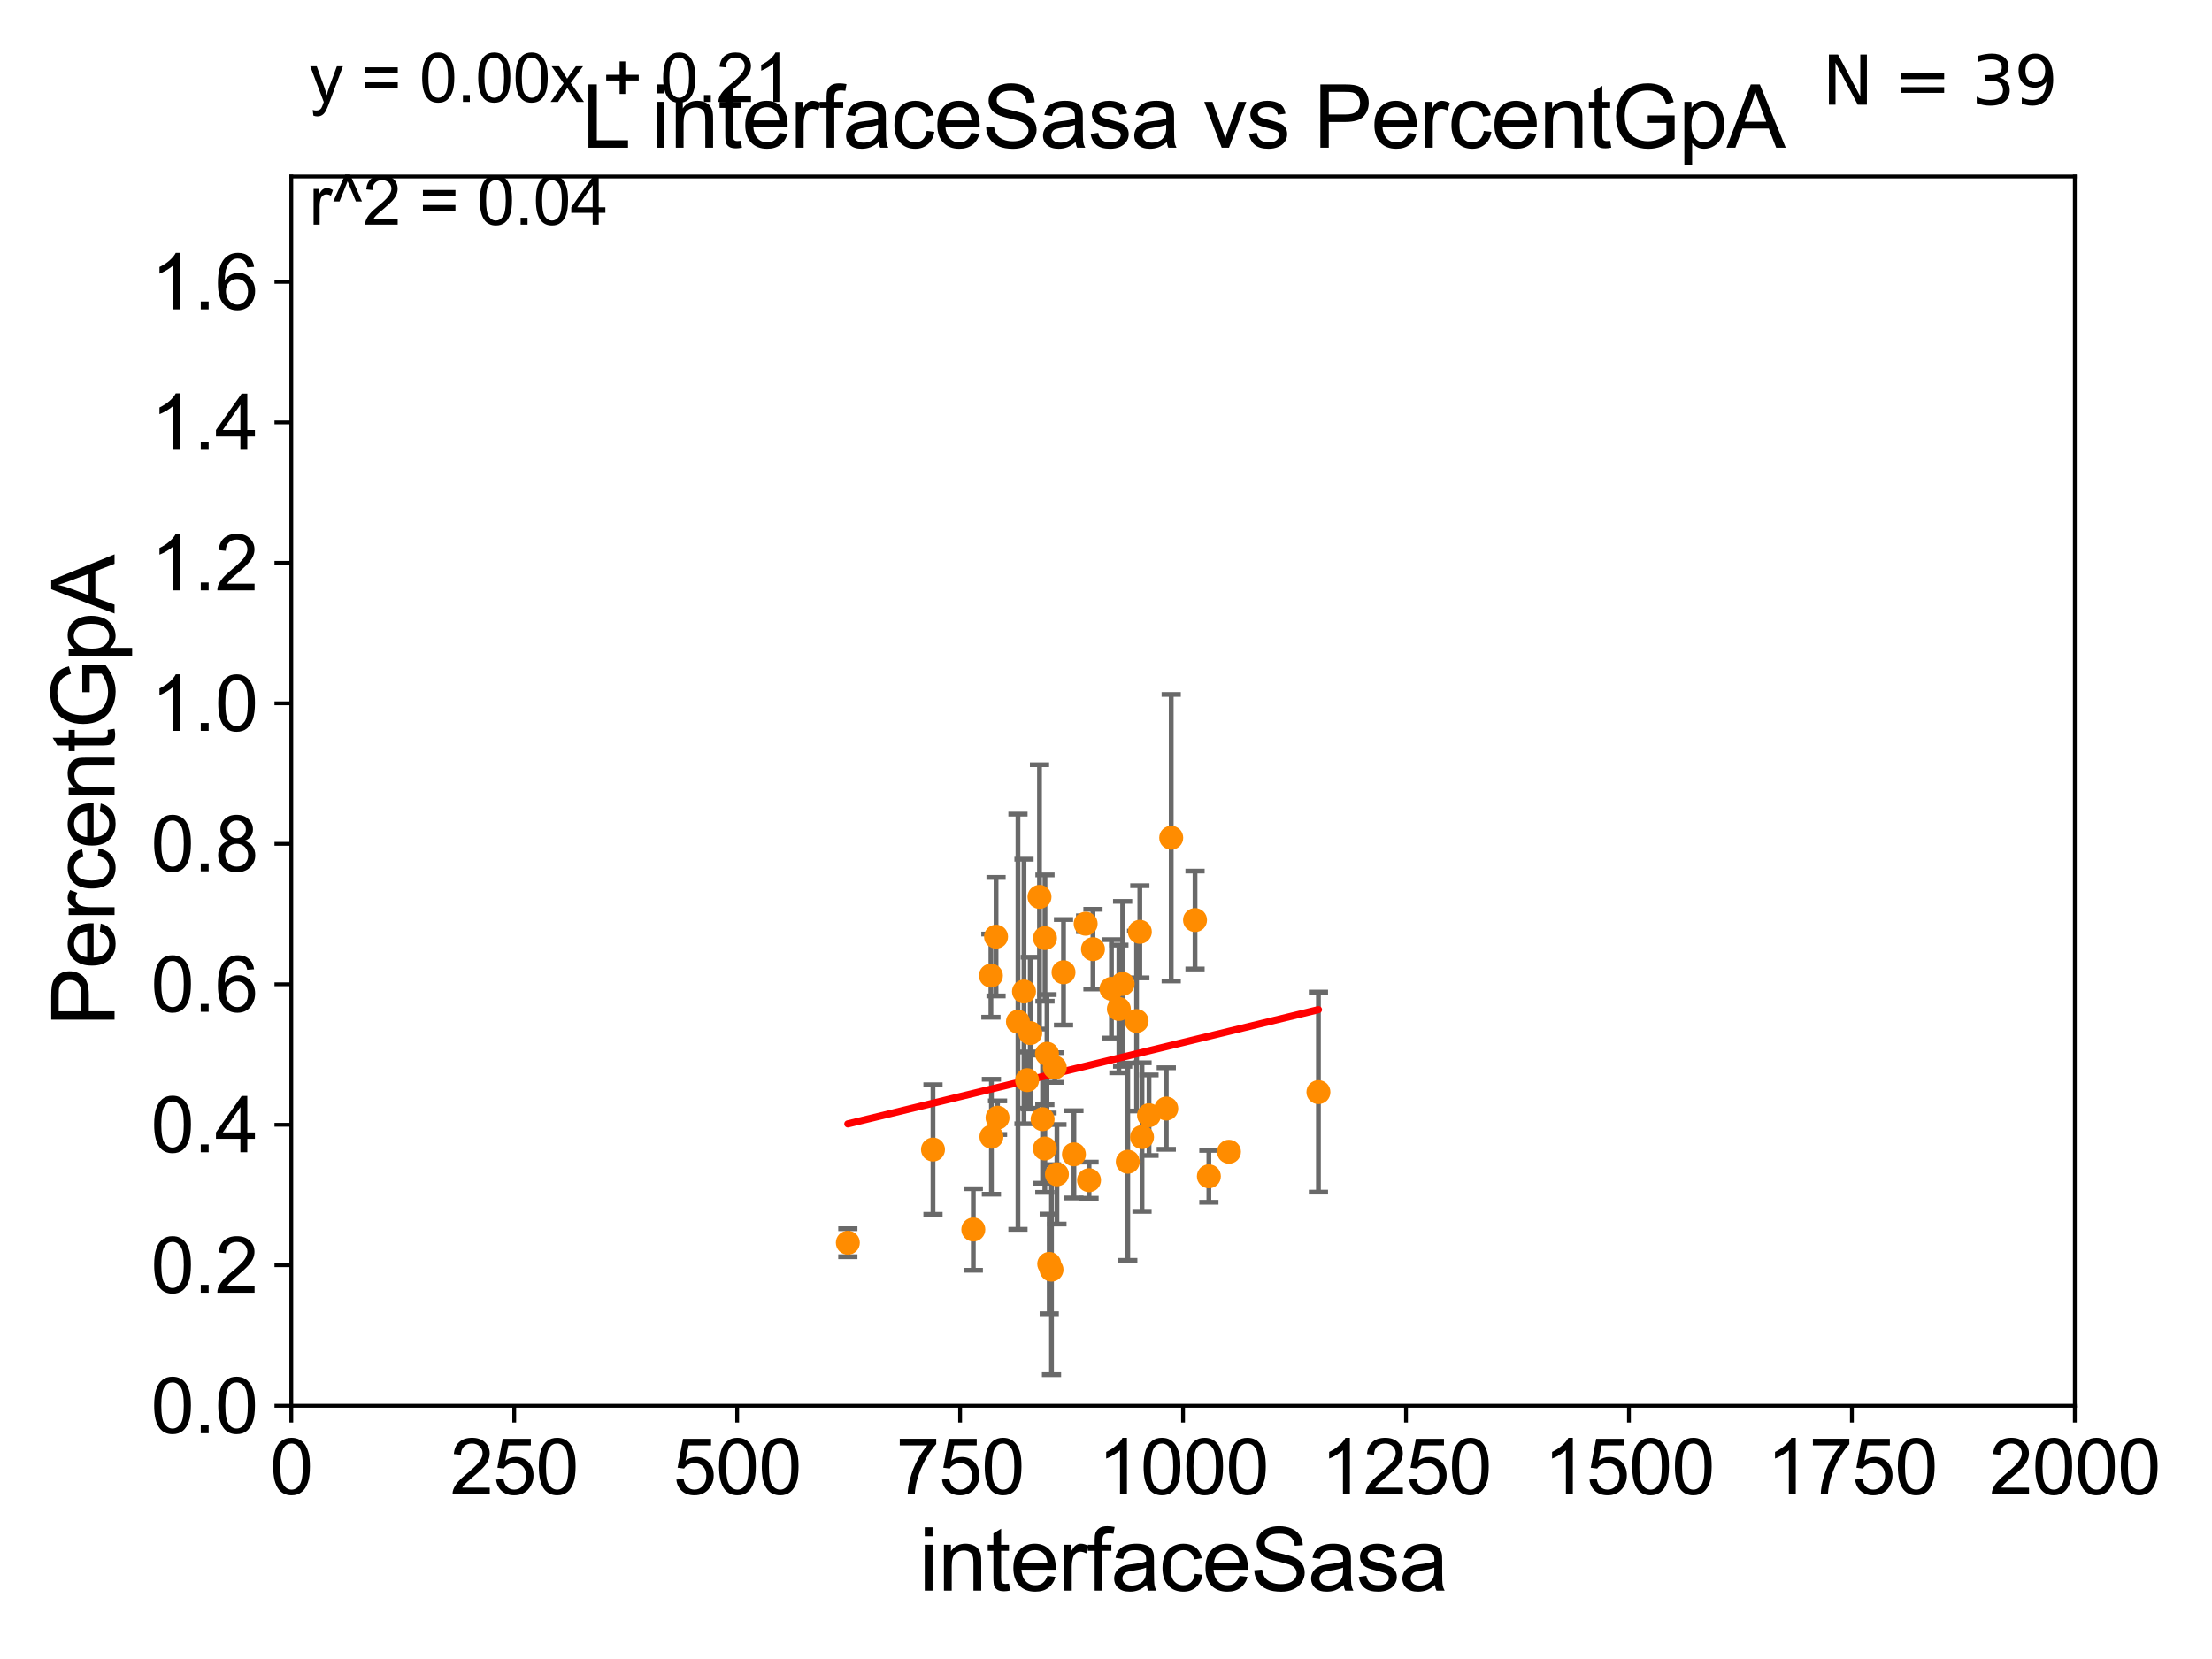 <?xml version="1.0" encoding="utf-8" standalone="no"?>
<!DOCTYPE svg PUBLIC "-//W3C//DTD SVG 1.1//EN"
  "http://www.w3.org/Graphics/SVG/1.1/DTD/svg11.dtd">
<svg xmlns:xlink="http://www.w3.org/1999/xlink" width="460.8pt" height="345.6pt" viewBox="0 0 460.8 345.6" xmlns="http://www.w3.org/2000/svg" version="1.1">
 <defs>
  <style type="text/css">*{stroke-linejoin: round; stroke-linecap: butt}</style>
 </defs>
 <g id="figure_1">
  <g id="patch_1">
   <path d="M 0 345.6 
L 460.8 345.6 
L 460.8 0 
L 0 0 
z
" style="fill: #ffffff"/>
  </g>
  <g id="axes_1">
   <g id="patch_2">
    <path d="M 60.68 292.84 
L 432.225 292.84 
L 432.225 36.775 
L 60.68 36.775 
z
" style="fill: #ffffff"/>
   </g>
   <g id="PathCollection_1">
    <defs>
     <path id="m358997b741" d="M 0 1.118 
C 0.297 1.118 0.581 1 0.791 0.791 
C 1 0.581 1.118 0.297 1.118 0 
C 1.118 -0.297 1 -0.581 0.791 -0.791 
C 0.581 -1 0.297 -1.118 0 -1.118 
C -0.297 -1.118 -0.581 -1 -0.791 -0.791 
C -1 -0.581 -1.118 -0.297 -1.118 0 
C -1.118 0.297 -1 0.581 -0.791 0.791 
C -0.581 1 -0.297 1.118 0 1.118 
z
" style="stroke: #ff8c00"/>
    </defs>
    <g clip-path="url(#pba10fb8a59)">
     <use xlink:href="#m358997b741" x="237.448" y="194.111" style="fill: #ff8c00; stroke: #ff8c00"/>
     <use xlink:href="#m358997b741" x="231.537" y="205.994" style="fill: #ff8c00; stroke: #ff8c00"/>
     <use xlink:href="#m358997b741" x="218.575" y="263.302" style="fill: #ff8c00; stroke: #ff8c00"/>
     <use xlink:href="#m358997b741" x="256.016" y="239.933" style="fill: #ff8c00; stroke: #ff8c00"/>
     <use xlink:href="#m358997b741" x="274.653" y="227.51" style="fill: #ff8c00; stroke: #ff8c00"/>
     <use xlink:href="#m358997b741" x="176.621" y="258.886" style="fill: #ff8c00; stroke: #ff8c00"/>
     <use xlink:href="#m358997b741" x="216.547" y="186.841" style="fill: #ff8c00; stroke: #ff8c00"/>
     <use xlink:href="#m358997b741" x="217.687" y="195.418" style="fill: #ff8c00; stroke: #ff8c00"/>
     <use xlink:href="#m358997b741" x="217.66" y="239.257" style="fill: #ff8c00; stroke: #ff8c00"/>
     <use xlink:href="#m358997b741" x="221.55" y="202.543" style="fill: #ff8c00; stroke: #ff8c00"/>
     <use xlink:href="#m358997b741" x="248.946" y="191.663" style="fill: #ff8c00; stroke: #ff8c00"/>
     <use xlink:href="#m358997b741" x="227.684" y="197.724" style="fill: #ff8c00; stroke: #ff8c00"/>
     <use xlink:href="#m358997b741" x="212.06" y="212.841" style="fill: #ff8c00; stroke: #ff8c00"/>
     <use xlink:href="#m358997b741" x="243.985" y="174.516" style="fill: #ff8c00; stroke: #ff8c00"/>
     <use xlink:href="#m358997b741" x="236.772" y="212.697" style="fill: #ff8c00; stroke: #ff8c00"/>
     <use xlink:href="#m358997b741" x="218.107" y="219.523" style="fill: #ff8c00; stroke: #ff8c00"/>
     <use xlink:href="#m358997b741" x="242.958" y="230.927" style="fill: #ff8c00; stroke: #ff8c00"/>
     <use xlink:href="#m358997b741" x="233.082" y="210.185" style="fill: #ff8c00; stroke: #ff8c00"/>
     <use xlink:href="#m358997b741" x="213.97" y="225.012" style="fill: #ff8c00; stroke: #ff8c00"/>
     <use xlink:href="#m358997b741" x="234.935" y="242.017" style="fill: #ff8c00; stroke: #ff8c00"/>
     <use xlink:href="#m358997b741" x="207.806" y="232.836" style="fill: #ff8c00; stroke: #ff8c00"/>
     <use xlink:href="#m358997b741" x="226.159" y="192.428" style="fill: #ff8c00; stroke: #ff8c00"/>
     <use xlink:href="#m358997b741" x="206.426" y="203.239" style="fill: #ff8c00; stroke: #ff8c00"/>
     <use xlink:href="#m358997b741" x="194.358" y="239.473" style="fill: #ff8c00; stroke: #ff8c00"/>
     <use xlink:href="#m358997b741" x="213.318" y="206.546" style="fill: #ff8c00; stroke: #ff8c00"/>
     <use xlink:href="#m358997b741" x="206.53" y="236.801" style="fill: #ff8c00; stroke: #ff8c00"/>
     <use xlink:href="#m358997b741" x="207.496" y="195.127" style="fill: #ff8c00; stroke: #ff8c00"/>
     <use xlink:href="#m358997b741" x="237.903" y="236.871" style="fill: #ff8c00; stroke: #ff8c00"/>
     <use xlink:href="#m358997b741" x="219.729" y="222.378" style="fill: #ff8c00; stroke: #ff8c00"/>
     <use xlink:href="#m358997b741" x="214.622" y="215.211" style="fill: #ff8c00; stroke: #ff8c00"/>
     <use xlink:href="#m358997b741" x="251.831" y="245.052" style="fill: #ff8c00; stroke: #ff8c00"/>
     <use xlink:href="#m358997b741" x="217.193" y="233.148" style="fill: #ff8c00; stroke: #ff8c00"/>
     <use xlink:href="#m358997b741" x="226.867" y="245.859" style="fill: #ff8c00; stroke: #ff8c00"/>
     <use xlink:href="#m358997b741" x="220.179" y="244.631" style="fill: #ff8c00; stroke: #ff8c00"/>
     <use xlink:href="#m358997b741" x="219.047" y="264.493" style="fill: #ff8c00; stroke: #ff8c00"/>
     <use xlink:href="#m358997b741" x="202.759" y="256.131" style="fill: #ff8c00; stroke: #ff8c00"/>
     <use xlink:href="#m358997b741" x="223.718" y="240.472" style="fill: #ff8c00; stroke: #ff8c00"/>
     <use xlink:href="#m358997b741" x="233.866" y="204.96" style="fill: #ff8c00; stroke: #ff8c00"/>
     <use xlink:href="#m358997b741" x="239.362" y="232.323" style="fill: #ff8c00; stroke: #ff8c00"/>
    </g>
   </g>
   <g id="matplotlib.axis_1">
    <g id="xtick_1">
     <g id="line2d_1">
      <defs>
       <path id="mde986f494f" d="M 0 0 
L 0 3.5 
" style="stroke: #000000; stroke-width: 0.8"/>
      </defs>
      <g>
       <use xlink:href="#mde986f494f" x="60.68" y="292.84" style="stroke: #000000; stroke-width: 0.8"/>
      </g>
     </g>
     <g id="text_1">
      <!-- 0 -->
      <g transform="translate(56.231 311.293)scale(0.16 -0.16)">
       <defs>
        <path id="ArialMT-30" d="M 266 2259 
Q 266 3072 433 3567 
Q 600 4063 929 4331 
Q 1259 4600 1759 4600 
Q 2128 4600 2406 4451 
Q 2684 4303 2865 4023 
Q 3047 3744 3150 3342 
Q 3253 2941 3253 2259 
Q 3253 1453 3087 958 
Q 2922 463 2592 192 
Q 2263 -78 1759 -78 
Q 1097 -78 719 397 
Q 266 969 266 2259 
z
M 844 2259 
Q 844 1131 1108 757 
Q 1372 384 1759 384 
Q 2147 384 2411 759 
Q 2675 1134 2675 2259 
Q 2675 3391 2411 3762 
Q 2147 4134 1753 4134 
Q 1366 4134 1134 3806 
Q 844 3388 844 2259 
z
" transform="scale(0.016)"/>
       </defs>
       <use xlink:href="#ArialMT-30"/>
      </g>
     </g>
    </g>
    <g id="xtick_2">
     <g id="line2d_2">
      <g>
       <use xlink:href="#mde986f494f" x="107.123" y="292.84" style="stroke: #000000; stroke-width: 0.8"/>
      </g>
     </g>
     <g id="text_2">
      <!-- 250 -->
      <g transform="translate(93.777 311.293)scale(0.16 -0.16)">
       <defs>
        <path id="ArialMT-32" d="M 3222 541 
L 3222 0 
L 194 0 
Q 188 203 259 391 
Q 375 700 629 1000 
Q 884 1300 1366 1694 
Q 2113 2306 2375 2664 
Q 2638 3022 2638 3341 
Q 2638 3675 2398 3904 
Q 2159 4134 1775 4134 
Q 1369 4134 1125 3890 
Q 881 3647 878 3216 
L 300 3275 
Q 359 3922 746 4261 
Q 1134 4600 1788 4600 
Q 2447 4600 2831 4234 
Q 3216 3869 3216 3328 
Q 3216 3053 3103 2787 
Q 2991 2522 2730 2228 
Q 2469 1934 1863 1422 
Q 1356 997 1212 845 
Q 1069 694 975 541 
L 3222 541 
z
" transform="scale(0.016)"/>
        <path id="ArialMT-35" d="M 266 1200 
L 856 1250 
Q 922 819 1161 601 
Q 1400 384 1738 384 
Q 2144 384 2425 690 
Q 2706 997 2706 1503 
Q 2706 1984 2436 2262 
Q 2166 2541 1728 2541 
Q 1456 2541 1237 2417 
Q 1019 2294 894 2097 
L 366 2166 
L 809 4519 
L 3088 4519 
L 3088 3981 
L 1259 3981 
L 1013 2750 
Q 1425 3038 1878 3038 
Q 2478 3038 2890 2622 
Q 3303 2206 3303 1553 
Q 3303 931 2941 478 
Q 2500 -78 1738 -78 
Q 1113 -78 717 272 
Q 322 622 266 1200 
z
" transform="scale(0.016)"/>
       </defs>
       <use xlink:href="#ArialMT-32"/>
       <use xlink:href="#ArialMT-35" x="55.615"/>
       <use xlink:href="#ArialMT-30" x="111.23"/>
      </g>
     </g>
    </g>
    <g id="xtick_3">
     <g id="line2d_3">
      <g>
       <use xlink:href="#mde986f494f" x="153.566" y="292.84" style="stroke: #000000; stroke-width: 0.8"/>
      </g>
     </g>
     <g id="text_3">
      <!-- 500 -->
      <g transform="translate(140.22 311.293)scale(0.16 -0.16)">
       <use xlink:href="#ArialMT-35"/>
       <use xlink:href="#ArialMT-30" x="55.615"/>
       <use xlink:href="#ArialMT-30" x="111.23"/>
      </g>
     </g>
    </g>
    <g id="xtick_4">
     <g id="line2d_4">
      <g>
       <use xlink:href="#mde986f494f" x="200.009" y="292.84" style="stroke: #000000; stroke-width: 0.8"/>
      </g>
     </g>
     <g id="text_4">
      <!-- 750 -->
      <g transform="translate(186.663 311.293)scale(0.16 -0.16)">
       <defs>
        <path id="ArialMT-37" d="M 303 3981 
L 303 4522 
L 3269 4522 
L 3269 4084 
Q 2831 3619 2401 2847 
Q 1972 2075 1738 1259 
Q 1569 684 1522 0 
L 944 0 
Q 953 541 1156 1306 
Q 1359 2072 1739 2783 
Q 2119 3494 2547 3981 
L 303 3981 
z
" transform="scale(0.016)"/>
       </defs>
       <use xlink:href="#ArialMT-37"/>
       <use xlink:href="#ArialMT-35" x="55.615"/>
       <use xlink:href="#ArialMT-30" x="111.23"/>
      </g>
     </g>
    </g>
    <g id="xtick_5">
     <g id="line2d_5">
      <g>
       <use xlink:href="#mde986f494f" x="246.452" y="292.84" style="stroke: #000000; stroke-width: 0.8"/>
      </g>
     </g>
     <g id="text_5">
      <!-- 1000 -->
      <g transform="translate(228.657 311.293)scale(0.16 -0.16)">
       <defs>
        <path id="ArialMT-31" d="M 2384 0 
L 1822 0 
L 1822 3584 
Q 1619 3391 1289 3197 
Q 959 3003 697 2906 
L 697 3450 
Q 1169 3672 1522 3987 
Q 1875 4303 2022 4600 
L 2384 4600 
L 2384 0 
z
" transform="scale(0.016)"/>
       </defs>
       <use xlink:href="#ArialMT-31"/>
       <use xlink:href="#ArialMT-30" x="55.615"/>
       <use xlink:href="#ArialMT-30" x="111.23"/>
       <use xlink:href="#ArialMT-30" x="166.846"/>
      </g>
     </g>
    </g>
    <g id="xtick_6">
     <g id="line2d_6">
      <g>
       <use xlink:href="#mde986f494f" x="292.896" y="292.84" style="stroke: #000000; stroke-width: 0.8"/>
      </g>
     </g>
     <g id="text_6">
      <!-- 1250 -->
      <g transform="translate(275.101 311.293)scale(0.16 -0.16)">
       <use xlink:href="#ArialMT-31"/>
       <use xlink:href="#ArialMT-32" x="55.615"/>
       <use xlink:href="#ArialMT-35" x="111.23"/>
       <use xlink:href="#ArialMT-30" x="166.846"/>
      </g>
     </g>
    </g>
    <g id="xtick_7">
     <g id="line2d_7">
      <g>
       <use xlink:href="#mde986f494f" x="339.339" y="292.84" style="stroke: #000000; stroke-width: 0.8"/>
      </g>
     </g>
     <g id="text_7">
      <!-- 1500 -->
      <g transform="translate(321.544 311.293)scale(0.16 -0.16)">
       <use xlink:href="#ArialMT-31"/>
       <use xlink:href="#ArialMT-35" x="55.615"/>
       <use xlink:href="#ArialMT-30" x="111.23"/>
       <use xlink:href="#ArialMT-30" x="166.846"/>
      </g>
     </g>
    </g>
    <g id="xtick_8">
     <g id="line2d_8">
      <g>
       <use xlink:href="#mde986f494f" x="385.782" y="292.84" style="stroke: #000000; stroke-width: 0.8"/>
      </g>
     </g>
     <g id="text_8">
      <!-- 1750 -->
      <g transform="translate(367.987 311.293)scale(0.16 -0.16)">
       <use xlink:href="#ArialMT-31"/>
       <use xlink:href="#ArialMT-37" x="55.615"/>
       <use xlink:href="#ArialMT-35" x="111.23"/>
       <use xlink:href="#ArialMT-30" x="166.846"/>
      </g>
     </g>
    </g>
    <g id="xtick_9">
     <g id="line2d_9">
      <g>
       <use xlink:href="#mde986f494f" x="432.225" y="292.84" style="stroke: #000000; stroke-width: 0.8"/>
      </g>
     </g>
     <g id="text_9">
      <!-- 2000 -->
      <g transform="translate(414.43 311.293)scale(0.16 -0.16)">
       <use xlink:href="#ArialMT-32"/>
       <use xlink:href="#ArialMT-30" x="55.615"/>
       <use xlink:href="#ArialMT-30" x="111.23"/>
       <use xlink:href="#ArialMT-30" x="166.846"/>
      </g>
     </g>
    </g>
    <g id="text_10">
     <!-- interfaceSasa -->
     <g transform="translate(191.423 331.357)scale(0.18 -0.18)">
      <defs>
       <path id="ArialMT-69" d="M 425 3934 
L 425 4581 
L 988 4581 
L 988 3934 
L 425 3934 
z
M 425 0 
L 425 3319 
L 988 3319 
L 988 0 
L 425 0 
z
" transform="scale(0.016)"/>
       <path id="ArialMT-6e" d="M 422 0 
L 422 3319 
L 928 3319 
L 928 2847 
Q 1294 3394 1984 3394 
Q 2284 3394 2536 3286 
Q 2788 3178 2913 3003 
Q 3038 2828 3088 2588 
Q 3119 2431 3119 2041 
L 3119 0 
L 2556 0 
L 2556 2019 
Q 2556 2363 2490 2533 
Q 2425 2703 2258 2804 
Q 2091 2906 1866 2906 
Q 1506 2906 1245 2678 
Q 984 2450 984 1813 
L 984 0 
L 422 0 
z
" transform="scale(0.016)"/>
       <path id="ArialMT-74" d="M 1650 503 
L 1731 6 
Q 1494 -44 1306 -44 
Q 1000 -44 831 53 
Q 663 150 594 308 
Q 525 466 525 972 
L 525 2881 
L 113 2881 
L 113 3319 
L 525 3319 
L 525 4141 
L 1084 4478 
L 1084 3319 
L 1650 3319 
L 1650 2881 
L 1084 2881 
L 1084 941 
Q 1084 700 1114 631 
Q 1144 563 1211 522 
Q 1278 481 1403 481 
Q 1497 481 1650 503 
z
" transform="scale(0.016)"/>
       <path id="ArialMT-65" d="M 2694 1069 
L 3275 997 
Q 3138 488 2766 206 
Q 2394 -75 1816 -75 
Q 1088 -75 661 373 
Q 234 822 234 1631 
Q 234 2469 665 2931 
Q 1097 3394 1784 3394 
Q 2450 3394 2872 2941 
Q 3294 2488 3294 1666 
Q 3294 1616 3291 1516 
L 816 1516 
Q 847 969 1125 678 
Q 1403 388 1819 388 
Q 2128 388 2347 550 
Q 2566 713 2694 1069 
z
M 847 1978 
L 2700 1978 
Q 2663 2397 2488 2606 
Q 2219 2931 1791 2931 
Q 1403 2931 1139 2672 
Q 875 2413 847 1978 
z
" transform="scale(0.016)"/>
       <path id="ArialMT-72" d="M 416 0 
L 416 3319 
L 922 3319 
L 922 2816 
Q 1116 3169 1280 3281 
Q 1444 3394 1641 3394 
Q 1925 3394 2219 3213 
L 2025 2691 
Q 1819 2813 1613 2813 
Q 1428 2813 1281 2702 
Q 1134 2591 1072 2394 
Q 978 2094 978 1738 
L 978 0 
L 416 0 
z
" transform="scale(0.016)"/>
       <path id="ArialMT-66" d="M 556 0 
L 556 2881 
L 59 2881 
L 59 3319 
L 556 3319 
L 556 3672 
Q 556 4006 616 4169 
Q 697 4388 901 4523 
Q 1106 4659 1475 4659 
Q 1713 4659 2000 4603 
L 1916 4113 
Q 1741 4144 1584 4144 
Q 1328 4144 1222 4034 
Q 1116 3925 1116 3625 
L 1116 3319 
L 1763 3319 
L 1763 2881 
L 1116 2881 
L 1116 0 
L 556 0 
z
" transform="scale(0.016)"/>
       <path id="ArialMT-61" d="M 2588 409 
Q 2275 144 1986 34 
Q 1697 -75 1366 -75 
Q 819 -75 525 192 
Q 231 459 231 875 
Q 231 1119 342 1320 
Q 453 1522 633 1644 
Q 813 1766 1038 1828 
Q 1203 1872 1538 1913 
Q 2219 1994 2541 2106 
Q 2544 2222 2544 2253 
Q 2544 2597 2384 2738 
Q 2169 2928 1744 2928 
Q 1347 2928 1158 2789 
Q 969 2650 878 2297 
L 328 2372 
Q 403 2725 575 2942 
Q 747 3159 1072 3276 
Q 1397 3394 1825 3394 
Q 2250 3394 2515 3294 
Q 2781 3194 2906 3042 
Q 3031 2891 3081 2659 
Q 3109 2516 3109 2141 
L 3109 1391 
Q 3109 606 3145 398 
Q 3181 191 3288 0 
L 2700 0 
Q 2613 175 2588 409 
z
M 2541 1666 
Q 2234 1541 1622 1453 
Q 1275 1403 1131 1340 
Q 988 1278 909 1158 
Q 831 1038 831 891 
Q 831 666 1001 516 
Q 1172 366 1500 366 
Q 1825 366 2078 508 
Q 2331 650 2450 897 
Q 2541 1088 2541 1459 
L 2541 1666 
z
" transform="scale(0.016)"/>
       <path id="ArialMT-63" d="M 2588 1216 
L 3141 1144 
Q 3050 572 2676 248 
Q 2303 -75 1759 -75 
Q 1078 -75 664 370 
Q 250 816 250 1647 
Q 250 2184 428 2587 
Q 606 2991 970 3192 
Q 1334 3394 1763 3394 
Q 2303 3394 2647 3120 
Q 2991 2847 3088 2344 
L 2541 2259 
Q 2463 2594 2264 2762 
Q 2066 2931 1784 2931 
Q 1359 2931 1093 2626 
Q 828 2322 828 1663 
Q 828 994 1084 691 
Q 1341 388 1753 388 
Q 2084 388 2306 591 
Q 2528 794 2588 1216 
z
" transform="scale(0.016)"/>
       <path id="ArialMT-53" d="M 288 1472 
L 859 1522 
Q 900 1178 1048 958 
Q 1197 738 1509 602 
Q 1822 466 2213 466 
Q 2559 466 2825 569 
Q 3091 672 3220 851 
Q 3350 1031 3350 1244 
Q 3350 1459 3225 1620 
Q 3100 1781 2813 1891 
Q 2628 1963 1997 2114 
Q 1366 2266 1113 2400 
Q 784 2572 623 2826 
Q 463 3081 463 3397 
Q 463 3744 659 4045 
Q 856 4347 1234 4503 
Q 1613 4659 2075 4659 
Q 2584 4659 2973 4495 
Q 3363 4331 3572 4012 
Q 3781 3694 3797 3291 
L 3216 3247 
Q 3169 3681 2898 3903 
Q 2628 4125 2100 4125 
Q 1550 4125 1298 3923 
Q 1047 3722 1047 3438 
Q 1047 3191 1225 3031 
Q 1400 2872 2139 2705 
Q 2878 2538 3153 2413 
Q 3553 2228 3743 1945 
Q 3934 1663 3934 1294 
Q 3934 928 3725 604 
Q 3516 281 3123 101 
Q 2731 -78 2241 -78 
Q 1619 -78 1198 103 
Q 778 284 539 648 
Q 300 1013 288 1472 
z
" transform="scale(0.016)"/>
       <path id="ArialMT-73" d="M 197 991 
L 753 1078 
Q 800 744 1014 566 
Q 1228 388 1613 388 
Q 2000 388 2187 545 
Q 2375 703 2375 916 
Q 2375 1106 2209 1216 
Q 2094 1291 1634 1406 
Q 1016 1563 777 1677 
Q 538 1791 414 1992 
Q 291 2194 291 2438 
Q 291 2659 392 2848 
Q 494 3038 669 3163 
Q 800 3259 1026 3326 
Q 1253 3394 1513 3394 
Q 1903 3394 2198 3281 
Q 2494 3169 2634 2976 
Q 2775 2784 2828 2463 
L 2278 2388 
Q 2241 2644 2061 2787 
Q 1881 2931 1553 2931 
Q 1166 2931 1000 2803 
Q 834 2675 834 2503 
Q 834 2394 903 2306 
Q 972 2216 1119 2156 
Q 1203 2125 1616 2013 
Q 2213 1853 2448 1751 
Q 2684 1650 2818 1456 
Q 2953 1263 2953 975 
Q 2953 694 2789 445 
Q 2625 197 2315 61 
Q 2006 -75 1616 -75 
Q 969 -75 630 194 
Q 291 463 197 991 
z
" transform="scale(0.016)"/>
      </defs>
      <use xlink:href="#ArialMT-69"/>
      <use xlink:href="#ArialMT-6e" x="22.217"/>
      <use xlink:href="#ArialMT-74" x="77.832"/>
      <use xlink:href="#ArialMT-65" x="105.615"/>
      <use xlink:href="#ArialMT-72" x="161.23"/>
      <use xlink:href="#ArialMT-66" x="194.531"/>
      <use xlink:href="#ArialMT-61" x="222.314"/>
      <use xlink:href="#ArialMT-63" x="277.93"/>
      <use xlink:href="#ArialMT-65" x="327.93"/>
      <use xlink:href="#ArialMT-53" x="383.545"/>
      <use xlink:href="#ArialMT-61" x="450.244"/>
      <use xlink:href="#ArialMT-73" x="505.859"/>
      <use xlink:href="#ArialMT-61" x="555.859"/>
     </g>
    </g>
   </g>
   <g id="matplotlib.axis_2">
    <g id="ytick_1">
     <g id="line2d_10">
      <defs>
       <path id="m001d934176" d="M 0 0 
L -3.5 0 
" style="stroke: #000000; stroke-width: 0.8"/>
      </defs>
      <g>
       <use xlink:href="#m001d934176" x="60.68" y="292.84" style="stroke: #000000; stroke-width: 0.8"/>
      </g>
     </g>
     <g id="text_11">
      <!-- 0.0 -->
      <g transform="translate(31.44 298.566)scale(0.16 -0.16)">
       <defs>
        <path id="ArialMT-2e" d="M 581 0 
L 581 641 
L 1222 641 
L 1222 0 
L 581 0 
z
" transform="scale(0.016)"/>
       </defs>
       <use xlink:href="#ArialMT-30"/>
       <use xlink:href="#ArialMT-2e" x="55.615"/>
       <use xlink:href="#ArialMT-30" x="83.398"/>
      </g>
     </g>
    </g>
    <g id="ytick_2">
     <g id="line2d_11">
      <g>
       <use xlink:href="#m001d934176" x="60.68" y="263.575" style="stroke: #000000; stroke-width: 0.8"/>
      </g>
     </g>
     <g id="text_12">
      <!-- 0.2 -->
      <g transform="translate(31.44 269.302)scale(0.16 -0.16)">
       <use xlink:href="#ArialMT-30"/>
       <use xlink:href="#ArialMT-2e" x="55.615"/>
       <use xlink:href="#ArialMT-32" x="83.398"/>
      </g>
     </g>
    </g>
    <g id="ytick_3">
     <g id="line2d_12">
      <g>
       <use xlink:href="#m001d934176" x="60.68" y="234.311" style="stroke: #000000; stroke-width: 0.8"/>
      </g>
     </g>
     <g id="text_13">
      <!-- 0.4 -->
      <g transform="translate(31.44 240.037)scale(0.16 -0.16)">
       <defs>
        <path id="ArialMT-34" d="M 2069 0 
L 2069 1097 
L 81 1097 
L 81 1613 
L 2172 4581 
L 2631 4581 
L 2631 1613 
L 3250 1613 
L 3250 1097 
L 2631 1097 
L 2631 0 
L 2069 0 
z
M 2069 1613 
L 2069 3678 
L 634 1613 
L 2069 1613 
z
" transform="scale(0.016)"/>
       </defs>
       <use xlink:href="#ArialMT-30"/>
       <use xlink:href="#ArialMT-2e" x="55.615"/>
       <use xlink:href="#ArialMT-34" x="83.398"/>
      </g>
     </g>
    </g>
    <g id="ytick_4">
     <g id="line2d_13">
      <g>
       <use xlink:href="#m001d934176" x="60.68" y="205.046" style="stroke: #000000; stroke-width: 0.8"/>
      </g>
     </g>
     <g id="text_14">
      <!-- 0.6 -->
      <g transform="translate(31.44 210.772)scale(0.16 -0.16)">
       <defs>
        <path id="ArialMT-36" d="M 3184 3459 
L 2625 3416 
Q 2550 3747 2413 3897 
Q 2184 4138 1850 4138 
Q 1581 4138 1378 3988 
Q 1113 3794 959 3422 
Q 806 3050 800 2363 
Q 1003 2672 1297 2822 
Q 1591 2972 1913 2972 
Q 2475 2972 2870 2558 
Q 3266 2144 3266 1488 
Q 3266 1056 3080 686 
Q 2894 316 2569 119 
Q 2244 -78 1831 -78 
Q 1128 -78 684 439 
Q 241 956 241 2144 
Q 241 3472 731 4075 
Q 1159 4600 1884 4600 
Q 2425 4600 2770 4297 
Q 3116 3994 3184 3459 
z
M 888 1484 
Q 888 1194 1011 928 
Q 1134 663 1356 523 
Q 1578 384 1822 384 
Q 2178 384 2434 671 
Q 2691 959 2691 1453 
Q 2691 1928 2437 2201 
Q 2184 2475 1800 2475 
Q 1419 2475 1153 2201 
Q 888 1928 888 1484 
z
" transform="scale(0.016)"/>
       </defs>
       <use xlink:href="#ArialMT-30"/>
       <use xlink:href="#ArialMT-2e" x="55.615"/>
       <use xlink:href="#ArialMT-36" x="83.398"/>
      </g>
     </g>
    </g>
    <g id="ytick_5">
     <g id="line2d_14">
      <g>
       <use xlink:href="#m001d934176" x="60.68" y="175.782" style="stroke: #000000; stroke-width: 0.8"/>
      </g>
     </g>
     <g id="text_15">
      <!-- 0.8 -->
      <g transform="translate(31.44 181.508)scale(0.16 -0.16)">
       <defs>
        <path id="ArialMT-38" d="M 1131 2484 
Q 781 2613 612 2850 
Q 444 3088 444 3419 
Q 444 3919 803 4259 
Q 1163 4600 1759 4600 
Q 2359 4600 2725 4251 
Q 3091 3903 3091 3403 
Q 3091 3084 2923 2848 
Q 2756 2613 2416 2484 
Q 2838 2347 3058 2040 
Q 3278 1734 3278 1309 
Q 3278 722 2862 322 
Q 2447 -78 1769 -78 
Q 1091 -78 675 323 
Q 259 725 259 1325 
Q 259 1772 486 2073 
Q 713 2375 1131 2484 
z
M 1019 3438 
Q 1019 3113 1228 2906 
Q 1438 2700 1772 2700 
Q 2097 2700 2305 2904 
Q 2513 3109 2513 3406 
Q 2513 3716 2298 3927 
Q 2084 4138 1766 4138 
Q 1444 4138 1231 3931 
Q 1019 3725 1019 3438 
z
M 838 1322 
Q 838 1081 952 856 
Q 1066 631 1291 507 
Q 1516 384 1775 384 
Q 2178 384 2440 643 
Q 2703 903 2703 1303 
Q 2703 1709 2433 1975 
Q 2163 2241 1756 2241 
Q 1359 2241 1098 1978 
Q 838 1716 838 1322 
z
" transform="scale(0.016)"/>
       </defs>
       <use xlink:href="#ArialMT-30"/>
       <use xlink:href="#ArialMT-2e" x="55.615"/>
       <use xlink:href="#ArialMT-38" x="83.398"/>
      </g>
     </g>
    </g>
    <g id="ytick_6">
     <g id="line2d_15">
      <g>
       <use xlink:href="#m001d934176" x="60.68" y="146.517" style="stroke: #000000; stroke-width: 0.8"/>
      </g>
     </g>
     <g id="text_16">
      <!-- 1.0 -->
      <g transform="translate(31.44 152.243)scale(0.16 -0.16)">
       <use xlink:href="#ArialMT-31"/>
       <use xlink:href="#ArialMT-2e" x="55.615"/>
       <use xlink:href="#ArialMT-30" x="83.398"/>
      </g>
     </g>
    </g>
    <g id="ytick_7">
     <g id="line2d_16">
      <g>
       <use xlink:href="#m001d934176" x="60.68" y="117.252" style="stroke: #000000; stroke-width: 0.8"/>
      </g>
     </g>
     <g id="text_17">
      <!-- 1.2 -->
      <g transform="translate(31.44 122.979)scale(0.16 -0.16)">
       <use xlink:href="#ArialMT-31"/>
       <use xlink:href="#ArialMT-2e" x="55.615"/>
       <use xlink:href="#ArialMT-32" x="83.398"/>
      </g>
     </g>
    </g>
    <g id="ytick_8">
     <g id="line2d_17">
      <g>
       <use xlink:href="#m001d934176" x="60.68" y="87.988" style="stroke: #000000; stroke-width: 0.8"/>
      </g>
     </g>
     <g id="text_18">
      <!-- 1.4 -->
      <g transform="translate(31.44 93.714)scale(0.16 -0.16)">
       <use xlink:href="#ArialMT-31"/>
       <use xlink:href="#ArialMT-2e" x="55.615"/>
       <use xlink:href="#ArialMT-34" x="83.398"/>
      </g>
     </g>
    </g>
    <g id="ytick_9">
     <g id="line2d_18">
      <g>
       <use xlink:href="#m001d934176" x="60.68" y="58.723" style="stroke: #000000; stroke-width: 0.8"/>
      </g>
     </g>
     <g id="text_19">
      <!-- 1.6 -->
      <g transform="translate(31.44 64.45)scale(0.16 -0.16)">
       <use xlink:href="#ArialMT-31"/>
       <use xlink:href="#ArialMT-2e" x="55.615"/>
       <use xlink:href="#ArialMT-36" x="83.398"/>
      </g>
     </g>
    </g>
    <g id="text_20">
     <!-- PercentGpA -->
     <g transform="translate(23.863 213.831)rotate(-90)scale(0.18 -0.18)">
      <defs>
       <path id="ArialMT-50" d="M 494 0 
L 494 4581 
L 2222 4581 
Q 2678 4581 2919 4538 
Q 3256 4481 3484 4323 
Q 3713 4166 3852 3881 
Q 3991 3597 3991 3256 
Q 3991 2672 3619 2267 
Q 3247 1863 2275 1863 
L 1100 1863 
L 1100 0 
L 494 0 
z
M 1100 2403 
L 2284 2403 
Q 2872 2403 3119 2622 
Q 3366 2841 3366 3238 
Q 3366 3525 3220 3729 
Q 3075 3934 2838 4000 
Q 2684 4041 2272 4041 
L 1100 4041 
L 1100 2403 
z
" transform="scale(0.016)"/>
       <path id="ArialMT-47" d="M 2638 1797 
L 2638 2334 
L 4578 2338 
L 4578 638 
Q 4131 281 3656 101 
Q 3181 -78 2681 -78 
Q 2006 -78 1454 211 
Q 903 500 622 1047 
Q 341 1594 341 2269 
Q 341 2938 620 3517 
Q 900 4097 1425 4378 
Q 1950 4659 2634 4659 
Q 3131 4659 3532 4498 
Q 3934 4338 4162 4050 
Q 4391 3763 4509 3300 
L 3963 3150 
Q 3859 3500 3706 3700 
Q 3553 3900 3268 4020 
Q 2984 4141 2638 4141 
Q 2222 4141 1919 4014 
Q 1616 3888 1430 3681 
Q 1244 3475 1141 3228 
Q 966 2803 966 2306 
Q 966 1694 1177 1281 
Q 1388 869 1791 669 
Q 2194 469 2647 469 
Q 3041 469 3416 620 
Q 3791 772 3984 944 
L 3984 1797 
L 2638 1797 
z
" transform="scale(0.016)"/>
       <path id="ArialMT-70" d="M 422 -1272 
L 422 3319 
L 934 3319 
L 934 2888 
Q 1116 3141 1344 3267 
Q 1572 3394 1897 3394 
Q 2322 3394 2647 3175 
Q 2972 2956 3137 2557 
Q 3303 2159 3303 1684 
Q 3303 1175 3120 767 
Q 2938 359 2589 142 
Q 2241 -75 1856 -75 
Q 1575 -75 1351 44 
Q 1128 163 984 344 
L 984 -1272 
L 422 -1272 
z
M 931 1641 
Q 931 1000 1190 694 
Q 1450 388 1819 388 
Q 2194 388 2461 705 
Q 2728 1022 2728 1688 
Q 2728 2322 2467 2637 
Q 2206 2953 1844 2953 
Q 1484 2953 1207 2617 
Q 931 2281 931 1641 
z
" transform="scale(0.016)"/>
       <path id="ArialMT-41" d="M -9 0 
L 1750 4581 
L 2403 4581 
L 4278 0 
L 3588 0 
L 3053 1388 
L 1138 1388 
L 634 0 
L -9 0 
z
M 1313 1881 
L 2866 1881 
L 2388 3150 
Q 2169 3728 2063 4100 
Q 1975 3659 1816 3225 
L 1313 1881 
z
" transform="scale(0.016)"/>
      </defs>
      <use xlink:href="#ArialMT-50"/>
      <use xlink:href="#ArialMT-65" x="66.699"/>
      <use xlink:href="#ArialMT-72" x="122.314"/>
      <use xlink:href="#ArialMT-63" x="155.615"/>
      <use xlink:href="#ArialMT-65" x="205.615"/>
      <use xlink:href="#ArialMT-6e" x="261.23"/>
      <use xlink:href="#ArialMT-74" x="316.846"/>
      <use xlink:href="#ArialMT-47" x="344.629"/>
      <use xlink:href="#ArialMT-70" x="422.412"/>
      <use xlink:href="#ArialMT-41" x="478.027"/>
     </g>
    </g>
   </g>
   <g id="LineCollection_1">
    <path d="M 237.448 203.709 
L 237.448 184.514 
" clip-path="url(#pba10fb8a59)" style="fill: none; stroke: #696969"/>
    <path d="M 231.537 216.248 
L 231.537 195.74 
" clip-path="url(#pba10fb8a59)" style="fill: none; stroke: #696969"/>
    <path d="M 218.575 273.685 
L 218.575 252.92 
" clip-path="url(#pba10fb8a59)" style="fill: none; stroke: #696969"/>
    <path d="M 256.016 240.348 
L 256.016 239.518 
" clip-path="url(#pba10fb8a59)" style="fill: none; stroke: #696969"/>
    <path d="M 274.653 248.347 
L 274.653 206.673 
" clip-path="url(#pba10fb8a59)" style="fill: none; stroke: #696969"/>
    <path d="M 176.621 261.807 
L 176.621 255.965 
" clip-path="url(#pba10fb8a59)" style="fill: none; stroke: #696969"/>
    <path d="M 216.547 214.373 
L 216.547 159.309 
" clip-path="url(#pba10fb8a59)" style="fill: none; stroke: #696969"/>
    <path d="M 217.687 208.572 
L 217.687 182.264 
" clip-path="url(#pba10fb8a59)" style="fill: none; stroke: #696969"/>
    <path d="M 217.66 248.396 
L 217.66 230.119 
" clip-path="url(#pba10fb8a59)" style="fill: none; stroke: #696969"/>
    <path d="M 221.55 213.532 
L 221.55 191.554 
" clip-path="url(#pba10fb8a59)" style="fill: none; stroke: #696969"/>
    <path d="M 248.946 201.865 
L 248.946 181.462 
" clip-path="url(#pba10fb8a59)" style="fill: none; stroke: #696969"/>
    <path d="M 227.684 206.022 
L 227.684 189.426 
" clip-path="url(#pba10fb8a59)" style="fill: none; stroke: #696969"/>
    <path d="M 212.06 256.096 
L 212.06 169.585 
" clip-path="url(#pba10fb8a59)" style="fill: none; stroke: #696969"/>
    <path d="M 243.985 204.356 
L 243.985 144.676 
" clip-path="url(#pba10fb8a59)" style="fill: none; stroke: #696969"/>
    <path d="M 236.772 231.436 
L 236.772 193.957 
" clip-path="url(#pba10fb8a59)" style="fill: none; stroke: #696969"/>
    <path d="M 218.107 231.857 
L 218.107 207.189 
" clip-path="url(#pba10fb8a59)" style="fill: none; stroke: #696969"/>
    <path d="M 242.958 239.419 
L 242.958 222.436 
" clip-path="url(#pba10fb8a59)" style="fill: none; stroke: #696969"/>
    <path d="M 233.082 223.491 
L 233.082 196.88 
" clip-path="url(#pba10fb8a59)" style="fill: none; stroke: #696969"/>
    <path d="M 213.97 230.88 
L 213.97 219.143 
" clip-path="url(#pba10fb8a59)" style="fill: none; stroke: #696969"/>
    <path d="M 234.935 262.567 
L 234.935 221.468 
" clip-path="url(#pba10fb8a59)" style="fill: none; stroke: #696969"/>
    <path d="M 207.806 236.335 
L 207.806 229.336 
" clip-path="url(#pba10fb8a59)" style="fill: none; stroke: #696969"/>
    <path d="M 226.159 194.071 
L 226.159 190.785 
" clip-path="url(#pba10fb8a59)" style="fill: none; stroke: #696969"/>
    <path d="M 206.426 211.906 
L 206.426 194.572 
" clip-path="url(#pba10fb8a59)" style="fill: none; stroke: #696969"/>
    <path d="M 194.358 252.968 
L 194.358 225.978 
" clip-path="url(#pba10fb8a59)" style="fill: none; stroke: #696969"/>
    <path d="M 213.318 234.106 
L 213.318 178.986 
" clip-path="url(#pba10fb8a59)" style="fill: none; stroke: #696969"/>
    <path d="M 206.53 248.777 
L 206.53 224.825 
" clip-path="url(#pba10fb8a59)" style="fill: none; stroke: #696969"/>
    <path d="M 207.496 207.47 
L 207.496 182.785 
" clip-path="url(#pba10fb8a59)" style="fill: none; stroke: #696969"/>
    <path d="M 237.903 252.347 
L 237.903 221.395 
" clip-path="url(#pba10fb8a59)" style="fill: none; stroke: #696969"/>
    <path d="M 219.729 225.474 
L 219.729 219.282 
" clip-path="url(#pba10fb8a59)" style="fill: none; stroke: #696969"/>
    <path d="M 214.622 231.019 
L 214.622 199.403 
" clip-path="url(#pba10fb8a59)" style="fill: none; stroke: #696969"/>
    <path d="M 251.831 250.461 
L 251.831 239.643 
" clip-path="url(#pba10fb8a59)" style="fill: none; stroke: #696969"/>
    <path d="M 217.193 246.495 
L 217.193 219.801 
" clip-path="url(#pba10fb8a59)" style="fill: none; stroke: #696969"/>
    <path d="M 226.867 249.626 
L 226.867 242.092 
" clip-path="url(#pba10fb8a59)" style="fill: none; stroke: #696969"/>
    <path d="M 220.179 254.997 
L 220.179 234.266 
" clip-path="url(#pba10fb8a59)" style="fill: none; stroke: #696969"/>
    <path d="M 219.047 286.363 
L 219.047 242.624 
" clip-path="url(#pba10fb8a59)" style="fill: none; stroke: #696969"/>
    <path d="M 202.759 264.628 
L 202.759 247.633 
" clip-path="url(#pba10fb8a59)" style="fill: none; stroke: #696969"/>
    <path d="M 223.718 249.569 
L 223.718 231.376 
" clip-path="url(#pba10fb8a59)" style="fill: none; stroke: #696969"/>
    <path d="M 233.866 222.139 
L 233.866 187.78 
" clip-path="url(#pba10fb8a59)" style="fill: none; stroke: #696969"/>
    <path d="M 239.362 240.712 
L 239.362 223.933 
" clip-path="url(#pba10fb8a59)" style="fill: none; stroke: #696969"/>
   </g>
   <g id="line2d_19">
    <defs>
     <path id="m5b1bbe3e2d" d="M 2 0 
L -2 -0 
" style="stroke: #696969"/>
    </defs>
    <g clip-path="url(#pba10fb8a59)">
     <use xlink:href="#m5b1bbe3e2d" x="237.448" y="203.709" style="fill: #696969; stroke: #696969"/>
     <use xlink:href="#m5b1bbe3e2d" x="231.537" y="216.248" style="fill: #696969; stroke: #696969"/>
     <use xlink:href="#m5b1bbe3e2d" x="218.575" y="273.685" style="fill: #696969; stroke: #696969"/>
     <use xlink:href="#m5b1bbe3e2d" x="256.016" y="240.348" style="fill: #696969; stroke: #696969"/>
     <use xlink:href="#m5b1bbe3e2d" x="274.653" y="248.347" style="fill: #696969; stroke: #696969"/>
     <use xlink:href="#m5b1bbe3e2d" x="176.621" y="261.807" style="fill: #696969; stroke: #696969"/>
     <use xlink:href="#m5b1bbe3e2d" x="216.547" y="214.373" style="fill: #696969; stroke: #696969"/>
     <use xlink:href="#m5b1bbe3e2d" x="217.687" y="208.572" style="fill: #696969; stroke: #696969"/>
     <use xlink:href="#m5b1bbe3e2d" x="217.66" y="248.396" style="fill: #696969; stroke: #696969"/>
     <use xlink:href="#m5b1bbe3e2d" x="221.55" y="213.532" style="fill: #696969; stroke: #696969"/>
     <use xlink:href="#m5b1bbe3e2d" x="248.946" y="201.865" style="fill: #696969; stroke: #696969"/>
     <use xlink:href="#m5b1bbe3e2d" x="227.684" y="206.022" style="fill: #696969; stroke: #696969"/>
     <use xlink:href="#m5b1bbe3e2d" x="212.06" y="256.096" style="fill: #696969; stroke: #696969"/>
     <use xlink:href="#m5b1bbe3e2d" x="243.985" y="204.356" style="fill: #696969; stroke: #696969"/>
     <use xlink:href="#m5b1bbe3e2d" x="236.772" y="231.436" style="fill: #696969; stroke: #696969"/>
     <use xlink:href="#m5b1bbe3e2d" x="218.107" y="231.857" style="fill: #696969; stroke: #696969"/>
     <use xlink:href="#m5b1bbe3e2d" x="242.958" y="239.419" style="fill: #696969; stroke: #696969"/>
     <use xlink:href="#m5b1bbe3e2d" x="233.082" y="223.491" style="fill: #696969; stroke: #696969"/>
     <use xlink:href="#m5b1bbe3e2d" x="213.97" y="230.88" style="fill: #696969; stroke: #696969"/>
     <use xlink:href="#m5b1bbe3e2d" x="234.935" y="262.567" style="fill: #696969; stroke: #696969"/>
     <use xlink:href="#m5b1bbe3e2d" x="207.806" y="236.335" style="fill: #696969; stroke: #696969"/>
     <use xlink:href="#m5b1bbe3e2d" x="226.159" y="194.071" style="fill: #696969; stroke: #696969"/>
     <use xlink:href="#m5b1bbe3e2d" x="206.426" y="211.906" style="fill: #696969; stroke: #696969"/>
     <use xlink:href="#m5b1bbe3e2d" x="194.358" y="252.968" style="fill: #696969; stroke: #696969"/>
     <use xlink:href="#m5b1bbe3e2d" x="213.318" y="234.106" style="fill: #696969; stroke: #696969"/>
     <use xlink:href="#m5b1bbe3e2d" x="206.53" y="248.777" style="fill: #696969; stroke: #696969"/>
     <use xlink:href="#m5b1bbe3e2d" x="207.496" y="207.47" style="fill: #696969; stroke: #696969"/>
     <use xlink:href="#m5b1bbe3e2d" x="237.903" y="252.347" style="fill: #696969; stroke: #696969"/>
     <use xlink:href="#m5b1bbe3e2d" x="219.729" y="225.474" style="fill: #696969; stroke: #696969"/>
     <use xlink:href="#m5b1bbe3e2d" x="214.622" y="231.019" style="fill: #696969; stroke: #696969"/>
     <use xlink:href="#m5b1bbe3e2d" x="251.831" y="250.461" style="fill: #696969; stroke: #696969"/>
     <use xlink:href="#m5b1bbe3e2d" x="217.193" y="246.495" style="fill: #696969; stroke: #696969"/>
     <use xlink:href="#m5b1bbe3e2d" x="226.867" y="249.626" style="fill: #696969; stroke: #696969"/>
     <use xlink:href="#m5b1bbe3e2d" x="220.179" y="254.997" style="fill: #696969; stroke: #696969"/>
     <use xlink:href="#m5b1bbe3e2d" x="219.047" y="286.363" style="fill: #696969; stroke: #696969"/>
     <use xlink:href="#m5b1bbe3e2d" x="202.759" y="264.628" style="fill: #696969; stroke: #696969"/>
     <use xlink:href="#m5b1bbe3e2d" x="223.718" y="249.569" style="fill: #696969; stroke: #696969"/>
     <use xlink:href="#m5b1bbe3e2d" x="233.866" y="222.139" style="fill: #696969; stroke: #696969"/>
     <use xlink:href="#m5b1bbe3e2d" x="239.362" y="240.712" style="fill: #696969; stroke: #696969"/>
    </g>
   </g>
   <g id="line2d_20">
    <g clip-path="url(#pba10fb8a59)">
     <use xlink:href="#m5b1bbe3e2d" x="237.448" y="184.514" style="fill: #696969; stroke: #696969"/>
     <use xlink:href="#m5b1bbe3e2d" x="231.537" y="195.74" style="fill: #696969; stroke: #696969"/>
     <use xlink:href="#m5b1bbe3e2d" x="218.575" y="252.92" style="fill: #696969; stroke: #696969"/>
     <use xlink:href="#m5b1bbe3e2d" x="256.016" y="239.518" style="fill: #696969; stroke: #696969"/>
     <use xlink:href="#m5b1bbe3e2d" x="274.653" y="206.673" style="fill: #696969; stroke: #696969"/>
     <use xlink:href="#m5b1bbe3e2d" x="176.621" y="255.965" style="fill: #696969; stroke: #696969"/>
     <use xlink:href="#m5b1bbe3e2d" x="216.547" y="159.309" style="fill: #696969; stroke: #696969"/>
     <use xlink:href="#m5b1bbe3e2d" x="217.687" y="182.264" style="fill: #696969; stroke: #696969"/>
     <use xlink:href="#m5b1bbe3e2d" x="217.66" y="230.119" style="fill: #696969; stroke: #696969"/>
     <use xlink:href="#m5b1bbe3e2d" x="221.55" y="191.554" style="fill: #696969; stroke: #696969"/>
     <use xlink:href="#m5b1bbe3e2d" x="248.946" y="181.462" style="fill: #696969; stroke: #696969"/>
     <use xlink:href="#m5b1bbe3e2d" x="227.684" y="189.426" style="fill: #696969; stroke: #696969"/>
     <use xlink:href="#m5b1bbe3e2d" x="212.06" y="169.585" style="fill: #696969; stroke: #696969"/>
     <use xlink:href="#m5b1bbe3e2d" x="243.985" y="144.676" style="fill: #696969; stroke: #696969"/>
     <use xlink:href="#m5b1bbe3e2d" x="236.772" y="193.957" style="fill: #696969; stroke: #696969"/>
     <use xlink:href="#m5b1bbe3e2d" x="218.107" y="207.189" style="fill: #696969; stroke: #696969"/>
     <use xlink:href="#m5b1bbe3e2d" x="242.958" y="222.436" style="fill: #696969; stroke: #696969"/>
     <use xlink:href="#m5b1bbe3e2d" x="233.082" y="196.88" style="fill: #696969; stroke: #696969"/>
     <use xlink:href="#m5b1bbe3e2d" x="213.97" y="219.143" style="fill: #696969; stroke: #696969"/>
     <use xlink:href="#m5b1bbe3e2d" x="234.935" y="221.468" style="fill: #696969; stroke: #696969"/>
     <use xlink:href="#m5b1bbe3e2d" x="207.806" y="229.336" style="fill: #696969; stroke: #696969"/>
     <use xlink:href="#m5b1bbe3e2d" x="226.159" y="190.785" style="fill: #696969; stroke: #696969"/>
     <use xlink:href="#m5b1bbe3e2d" x="206.426" y="194.572" style="fill: #696969; stroke: #696969"/>
     <use xlink:href="#m5b1bbe3e2d" x="194.358" y="225.978" style="fill: #696969; stroke: #696969"/>
     <use xlink:href="#m5b1bbe3e2d" x="213.318" y="178.986" style="fill: #696969; stroke: #696969"/>
     <use xlink:href="#m5b1bbe3e2d" x="206.53" y="224.825" style="fill: #696969; stroke: #696969"/>
     <use xlink:href="#m5b1bbe3e2d" x="207.496" y="182.785" style="fill: #696969; stroke: #696969"/>
     <use xlink:href="#m5b1bbe3e2d" x="237.903" y="221.395" style="fill: #696969; stroke: #696969"/>
     <use xlink:href="#m5b1bbe3e2d" x="219.729" y="219.282" style="fill: #696969; stroke: #696969"/>
     <use xlink:href="#m5b1bbe3e2d" x="214.622" y="199.403" style="fill: #696969; stroke: #696969"/>
     <use xlink:href="#m5b1bbe3e2d" x="251.831" y="239.643" style="fill: #696969; stroke: #696969"/>
     <use xlink:href="#m5b1bbe3e2d" x="217.193" y="219.801" style="fill: #696969; stroke: #696969"/>
     <use xlink:href="#m5b1bbe3e2d" x="226.867" y="242.092" style="fill: #696969; stroke: #696969"/>
     <use xlink:href="#m5b1bbe3e2d" x="220.179" y="234.266" style="fill: #696969; stroke: #696969"/>
     <use xlink:href="#m5b1bbe3e2d" x="219.047" y="242.624" style="fill: #696969; stroke: #696969"/>
     <use xlink:href="#m5b1bbe3e2d" x="202.759" y="247.633" style="fill: #696969; stroke: #696969"/>
     <use xlink:href="#m5b1bbe3e2d" x="223.718" y="231.376" style="fill: #696969; stroke: #696969"/>
     <use xlink:href="#m5b1bbe3e2d" x="233.866" y="187.78" style="fill: #696969; stroke: #696969"/>
     <use xlink:href="#m5b1bbe3e2d" x="239.362" y="223.933" style="fill: #696969; stroke: #696969"/>
    </g>
   </g>
   <g id="line2d_21">
    <path d="M 237.448 219.358 
L 231.537 220.793 
L 218.575 223.939 
L 256.016 214.85 
L 274.653 210.326 
L 176.621 234.124 
L 216.547 224.432 
L 217.687 224.155 
L 217.66 224.162 
L 221.55 223.217 
L 248.946 216.566 
L 227.684 221.728 
L 212.06 225.521 
L 243.985 217.771 
L 236.772 219.522 
L 218.107 224.053 
L 242.958 218.02 
L 233.082 220.417 
L 213.97 225.057 
L 234.935 219.968 
L 207.806 226.554 
L 226.159 222.098 
L 206.426 226.889 
L 194.358 229.818 
L 213.318 225.216 
L 206.53 226.863 
L 207.496 226.629 
L 237.903 219.247 
L 219.729 223.659 
L 214.622 224.899 
L 251.831 215.866 
L 217.193 224.275 
L 226.867 221.926 
L 220.179 223.55 
L 219.047 223.825 
L 202.759 227.779 
L 223.718 222.691 
L 233.866 220.227 
L 239.362 218.893 
" clip-path="url(#pba10fb8a59)" style="fill: none; stroke: #ff0000; stroke-width: 1.5; stroke-linecap: square"/>
   </g>
   <g id="line2d_22">
    <defs>
     <path id="md7833d6356" d="M 0 2 
C 0.53 2 1.039 1.789 1.414 1.414 
C 1.789 1.039 2 0.53 2 0 
C 2 -0.53 1.789 -1.039 1.414 -1.414 
C 1.039 -1.789 0.53 -2 0 -2 
C -0.53 -2 -1.039 -1.789 -1.414 -1.414 
C -1.789 -1.039 -2 -0.53 -2 0 
C -2 0.53 -1.789 1.039 -1.414 1.414 
C -1.039 1.789 -0.53 2 0 2 
z
" style="stroke: #ff8c00"/>
    </defs>
    <g clip-path="url(#pba10fb8a59)">
     <use xlink:href="#md7833d6356" x="237.448" y="194.111" style="fill: #ff8c00; stroke: #ff8c00"/>
     <use xlink:href="#md7833d6356" x="231.537" y="205.994" style="fill: #ff8c00; stroke: #ff8c00"/>
     <use xlink:href="#md7833d6356" x="218.575" y="263.302" style="fill: #ff8c00; stroke: #ff8c00"/>
     <use xlink:href="#md7833d6356" x="256.016" y="239.933" style="fill: #ff8c00; stroke: #ff8c00"/>
     <use xlink:href="#md7833d6356" x="274.653" y="227.51" style="fill: #ff8c00; stroke: #ff8c00"/>
     <use xlink:href="#md7833d6356" x="176.621" y="258.886" style="fill: #ff8c00; stroke: #ff8c00"/>
     <use xlink:href="#md7833d6356" x="216.547" y="186.841" style="fill: #ff8c00; stroke: #ff8c00"/>
     <use xlink:href="#md7833d6356" x="217.687" y="195.418" style="fill: #ff8c00; stroke: #ff8c00"/>
     <use xlink:href="#md7833d6356" x="217.66" y="239.257" style="fill: #ff8c00; stroke: #ff8c00"/>
     <use xlink:href="#md7833d6356" x="221.55" y="202.543" style="fill: #ff8c00; stroke: #ff8c00"/>
     <use xlink:href="#md7833d6356" x="248.946" y="191.663" style="fill: #ff8c00; stroke: #ff8c00"/>
     <use xlink:href="#md7833d6356" x="227.684" y="197.724" style="fill: #ff8c00; stroke: #ff8c00"/>
     <use xlink:href="#md7833d6356" x="212.06" y="212.841" style="fill: #ff8c00; stroke: #ff8c00"/>
     <use xlink:href="#md7833d6356" x="243.985" y="174.516" style="fill: #ff8c00; stroke: #ff8c00"/>
     <use xlink:href="#md7833d6356" x="236.772" y="212.697" style="fill: #ff8c00; stroke: #ff8c00"/>
     <use xlink:href="#md7833d6356" x="218.107" y="219.523" style="fill: #ff8c00; stroke: #ff8c00"/>
     <use xlink:href="#md7833d6356" x="242.958" y="230.927" style="fill: #ff8c00; stroke: #ff8c00"/>
     <use xlink:href="#md7833d6356" x="233.082" y="210.185" style="fill: #ff8c00; stroke: #ff8c00"/>
     <use xlink:href="#md7833d6356" x="213.97" y="225.012" style="fill: #ff8c00; stroke: #ff8c00"/>
     <use xlink:href="#md7833d6356" x="234.935" y="242.017" style="fill: #ff8c00; stroke: #ff8c00"/>
     <use xlink:href="#md7833d6356" x="207.806" y="232.836" style="fill: #ff8c00; stroke: #ff8c00"/>
     <use xlink:href="#md7833d6356" x="226.159" y="192.428" style="fill: #ff8c00; stroke: #ff8c00"/>
     <use xlink:href="#md7833d6356" x="206.426" y="203.239" style="fill: #ff8c00; stroke: #ff8c00"/>
     <use xlink:href="#md7833d6356" x="194.358" y="239.473" style="fill: #ff8c00; stroke: #ff8c00"/>
     <use xlink:href="#md7833d6356" x="213.318" y="206.546" style="fill: #ff8c00; stroke: #ff8c00"/>
     <use xlink:href="#md7833d6356" x="206.53" y="236.801" style="fill: #ff8c00; stroke: #ff8c00"/>
     <use xlink:href="#md7833d6356" x="207.496" y="195.127" style="fill: #ff8c00; stroke: #ff8c00"/>
     <use xlink:href="#md7833d6356" x="237.903" y="236.871" style="fill: #ff8c00; stroke: #ff8c00"/>
     <use xlink:href="#md7833d6356" x="219.729" y="222.378" style="fill: #ff8c00; stroke: #ff8c00"/>
     <use xlink:href="#md7833d6356" x="214.622" y="215.211" style="fill: #ff8c00; stroke: #ff8c00"/>
     <use xlink:href="#md7833d6356" x="251.831" y="245.052" style="fill: #ff8c00; stroke: #ff8c00"/>
     <use xlink:href="#md7833d6356" x="217.193" y="233.148" style="fill: #ff8c00; stroke: #ff8c00"/>
     <use xlink:href="#md7833d6356" x="226.867" y="245.859" style="fill: #ff8c00; stroke: #ff8c00"/>
     <use xlink:href="#md7833d6356" x="220.179" y="244.631" style="fill: #ff8c00; stroke: #ff8c00"/>
     <use xlink:href="#md7833d6356" x="219.047" y="264.493" style="fill: #ff8c00; stroke: #ff8c00"/>
     <use xlink:href="#md7833d6356" x="202.759" y="256.131" style="fill: #ff8c00; stroke: #ff8c00"/>
     <use xlink:href="#md7833d6356" x="223.718" y="240.472" style="fill: #ff8c00; stroke: #ff8c00"/>
     <use xlink:href="#md7833d6356" x="233.866" y="204.96" style="fill: #ff8c00; stroke: #ff8c00"/>
     <use xlink:href="#md7833d6356" x="239.362" y="232.323" style="fill: #ff8c00; stroke: #ff8c00"/>
    </g>
   </g>
   <g id="patch_3">
    <path d="M 60.68 292.84 
L 60.68 36.775 
" style="fill: none; stroke: #000000; stroke-width: 0.8; stroke-linejoin: miter; stroke-linecap: square"/>
   </g>
   <g id="patch_4">
    <path d="M 432.225 292.84 
L 432.225 36.775 
" style="fill: none; stroke: #000000; stroke-width: 0.8; stroke-linejoin: miter; stroke-linecap: square"/>
   </g>
   <g id="patch_5">
    <path d="M 60.68 292.84 
L 432.225 292.84 
" style="fill: none; stroke: #000000; stroke-width: 0.8; stroke-linejoin: miter; stroke-linecap: square"/>
   </g>
   <g id="patch_6">
    <path d="M 60.68 36.775 
L 432.225 36.775 
" style="fill: none; stroke: #000000; stroke-width: 0.8; stroke-linejoin: miter; stroke-linecap: square"/>
   </g>
   <g id="text_21">
    <!-- N = 39 -->
    <g transform="translate(379.59 21.806)scale(0.14 -0.14)">
     <defs>
      <path id="DejaVuSans-4e" d="M 628 4666 
L 1478 4666 
L 3547 763 
L 3547 4666 
L 4159 4666 
L 4159 0 
L 3309 0 
L 1241 3903 
L 1241 0 
L 628 0 
L 628 4666 
z
" transform="scale(0.016)"/>
      <path id="DejaVuSans-20" transform="scale(0.016)"/>
      <path id="DejaVuSans-3d" d="M 678 2906 
L 4684 2906 
L 4684 2381 
L 678 2381 
L 678 2906 
z
M 678 1631 
L 4684 1631 
L 4684 1100 
L 678 1100 
L 678 1631 
z
" transform="scale(0.016)"/>
      <path id="DejaVuSans-33" d="M 2597 2516 
Q 3050 2419 3304 2112 
Q 3559 1806 3559 1356 
Q 3559 666 3084 287 
Q 2609 -91 1734 -91 
Q 1441 -91 1130 -33 
Q 819 25 488 141 
L 488 750 
Q 750 597 1062 519 
Q 1375 441 1716 441 
Q 2309 441 2620 675 
Q 2931 909 2931 1356 
Q 2931 1769 2642 2001 
Q 2353 2234 1838 2234 
L 1294 2234 
L 1294 2753 
L 1863 2753 
Q 2328 2753 2575 2939 
Q 2822 3125 2822 3475 
Q 2822 3834 2567 4026 
Q 2313 4219 1838 4219 
Q 1578 4219 1281 4162 
Q 984 4106 628 3988 
L 628 4550 
Q 988 4650 1302 4700 
Q 1616 4750 1894 4750 
Q 2613 4750 3031 4423 
Q 3450 4097 3450 3541 
Q 3450 3153 3228 2886 
Q 3006 2619 2597 2516 
z
" transform="scale(0.016)"/>
      <path id="DejaVuSans-39" d="M 703 97 
L 703 672 
Q 941 559 1184 500 
Q 1428 441 1663 441 
Q 2288 441 2617 861 
Q 2947 1281 2994 2138 
Q 2813 1869 2534 1725 
Q 2256 1581 1919 1581 
Q 1219 1581 811 2004 
Q 403 2428 403 3163 
Q 403 3881 828 4315 
Q 1253 4750 1959 4750 
Q 2769 4750 3195 4129 
Q 3622 3509 3622 2328 
Q 3622 1225 3098 567 
Q 2575 -91 1691 -91 
Q 1453 -91 1209 -44 
Q 966 3 703 97 
z
M 1959 2075 
Q 2384 2075 2632 2365 
Q 2881 2656 2881 3163 
Q 2881 3666 2632 3958 
Q 2384 4250 1959 4250 
Q 1534 4250 1286 3958 
Q 1038 3666 1038 3163 
Q 1038 2656 1286 2365 
Q 1534 2075 1959 2075 
z
" transform="scale(0.016)"/>
     </defs>
     <use xlink:href="#DejaVuSans-4e"/>
     <use xlink:href="#DejaVuSans-20" x="74.805"/>
     <use xlink:href="#DejaVuSans-3d" x="106.592"/>
     <use xlink:href="#DejaVuSans-20" x="190.381"/>
     <use xlink:href="#DejaVuSans-33" x="222.168"/>
     <use xlink:href="#DejaVuSans-39" x="285.791"/>
    </g>
   </g>
   <g id="text_22">
    <!-- r^2 = 0.04 -->
    <g transform="translate(64.395 46.796)scale(0.14 -0.14)">
     <defs>
      <path id="ArialMT-5e" d="M 747 2156 
L 169 2156 
L 1272 4659 
L 1725 4659 
L 2834 2156 
L 2269 2156 
L 1497 4022 
L 747 2156 
z
" transform="scale(0.016)"/>
      <path id="ArialMT-20" transform="scale(0.016)"/>
      <path id="ArialMT-3d" d="M 3381 2694 
L 356 2694 
L 356 3219 
L 3381 3219 
L 3381 2694 
z
M 3381 1303 
L 356 1303 
L 356 1828 
L 3381 1828 
L 3381 1303 
z
" transform="scale(0.016)"/>
     </defs>
     <use xlink:href="#ArialMT-72"/>
     <use xlink:href="#ArialMT-5e" x="33.301"/>
     <use xlink:href="#ArialMT-32" x="80.225"/>
     <use xlink:href="#ArialMT-20" x="135.84"/>
     <use xlink:href="#ArialMT-3d" x="163.623"/>
     <use xlink:href="#ArialMT-20" x="222.021"/>
     <use xlink:href="#ArialMT-30" x="249.805"/>
     <use xlink:href="#ArialMT-2e" x="305.42"/>
     <use xlink:href="#ArialMT-30" x="333.203"/>
     <use xlink:href="#ArialMT-34" x="388.818"/>
    </g>
   </g>
   <g id="text_23">
    <!-- y = 0.00x + 0.21 -->
    <g transform="translate(64.395 21.231)scale(0.14 -0.14)">
     <defs>
      <path id="ArialMT-79" d="M 397 -1278 
L 334 -750 
Q 519 -800 656 -800 
Q 844 -800 956 -737 
Q 1069 -675 1141 -563 
Q 1194 -478 1313 -144 
Q 1328 -97 1363 -6 
L 103 3319 
L 709 3319 
L 1400 1397 
Q 1534 1031 1641 628 
Q 1738 1016 1872 1384 
L 2581 3319 
L 3144 3319 
L 1881 -56 
Q 1678 -603 1566 -809 
Q 1416 -1088 1222 -1217 
Q 1028 -1347 759 -1347 
Q 597 -1347 397 -1278 
z
" transform="scale(0.016)"/>
      <path id="ArialMT-78" d="M 47 0 
L 1259 1725 
L 138 3319 
L 841 3319 
L 1350 2541 
Q 1494 2319 1581 2169 
Q 1719 2375 1834 2534 
L 2394 3319 
L 3066 3319 
L 1919 1756 
L 3153 0 
L 2463 0 
L 1781 1031 
L 1600 1309 
L 728 0 
L 47 0 
z
" transform="scale(0.016)"/>
      <path id="ArialMT-2b" d="M 1603 741 
L 1603 1997 
L 356 1997 
L 356 2522 
L 1603 2522 
L 1603 3769 
L 2134 3769 
L 2134 2522 
L 3381 2522 
L 3381 1997 
L 2134 1997 
L 2134 741 
L 1603 741 
z
" transform="scale(0.016)"/>
     </defs>
     <use xlink:href="#ArialMT-79"/>
     <use xlink:href="#ArialMT-20" x="50"/>
     <use xlink:href="#ArialMT-3d" x="77.783"/>
     <use xlink:href="#ArialMT-20" x="136.182"/>
     <use xlink:href="#ArialMT-30" x="163.965"/>
     <use xlink:href="#ArialMT-2e" x="219.58"/>
     <use xlink:href="#ArialMT-30" x="247.363"/>
     <use xlink:href="#ArialMT-30" x="302.979"/>
     <use xlink:href="#ArialMT-78" x="358.594"/>
     <use xlink:href="#ArialMT-20" x="408.594"/>
     <use xlink:href="#ArialMT-2b" x="436.377"/>
     <use xlink:href="#ArialMT-20" x="494.775"/>
     <use xlink:href="#ArialMT-30" x="522.559"/>
     <use xlink:href="#ArialMT-2e" x="578.174"/>
     <use xlink:href="#ArialMT-32" x="605.957"/>
     <use xlink:href="#ArialMT-31" x="661.572"/>
    </g>
   </g>
   <g id="text_24">
    <!-- L interfaceSasa vs PercentGpA -->
    <g transform="translate(121.232 30.775)scale(0.18 -0.18)">
     <defs>
      <path id="ArialMT-4c" d="M 469 0 
L 469 4581 
L 1075 4581 
L 1075 541 
L 3331 541 
L 3331 0 
L 469 0 
z
" transform="scale(0.016)"/>
      <path id="ArialMT-76" d="M 1344 0 
L 81 3319 
L 675 3319 
L 1388 1331 
Q 1503 1009 1600 663 
Q 1675 925 1809 1294 
L 2547 3319 
L 3125 3319 
L 1869 0 
L 1344 0 
z
" transform="scale(0.016)"/>
     </defs>
     <use xlink:href="#ArialMT-4c"/>
     <use xlink:href="#ArialMT-20" x="51.865"/>
     <use xlink:href="#ArialMT-69" x="79.648"/>
     <use xlink:href="#ArialMT-6e" x="101.865"/>
     <use xlink:href="#ArialMT-74" x="157.48"/>
     <use xlink:href="#ArialMT-65" x="185.264"/>
     <use xlink:href="#ArialMT-72" x="240.879"/>
     <use xlink:href="#ArialMT-66" x="274.18"/>
     <use xlink:href="#ArialMT-61" x="301.963"/>
     <use xlink:href="#ArialMT-63" x="357.578"/>
     <use xlink:href="#ArialMT-65" x="407.578"/>
     <use xlink:href="#ArialMT-53" x="463.193"/>
     <use xlink:href="#ArialMT-61" x="529.893"/>
     <use xlink:href="#ArialMT-73" x="585.508"/>
     <use xlink:href="#ArialMT-61" x="635.508"/>
     <use xlink:href="#ArialMT-20" x="691.123"/>
     <use xlink:href="#ArialMT-76" x="718.906"/>
     <use xlink:href="#ArialMT-73" x="768.906"/>
     <use xlink:href="#ArialMT-20" x="818.906"/>
     <use xlink:href="#ArialMT-50" x="846.689"/>
     <use xlink:href="#ArialMT-65" x="913.389"/>
     <use xlink:href="#ArialMT-72" x="969.004"/>
     <use xlink:href="#ArialMT-63" x="1002.305"/>
     <use xlink:href="#ArialMT-65" x="1052.305"/>
     <use xlink:href="#ArialMT-6e" x="1107.92"/>
     <use xlink:href="#ArialMT-74" x="1163.535"/>
     <use xlink:href="#ArialMT-47" x="1191.318"/>
     <use xlink:href="#ArialMT-70" x="1269.102"/>
     <use xlink:href="#ArialMT-41" x="1324.717"/>
    </g>
   </g>
  </g>
 </g>
 <defs>
  <clipPath id="pba10fb8a59">
   <rect x="60.68" y="36.775" width="371.545" height="256.065"/>
  </clipPath>
 </defs>
</svg>
